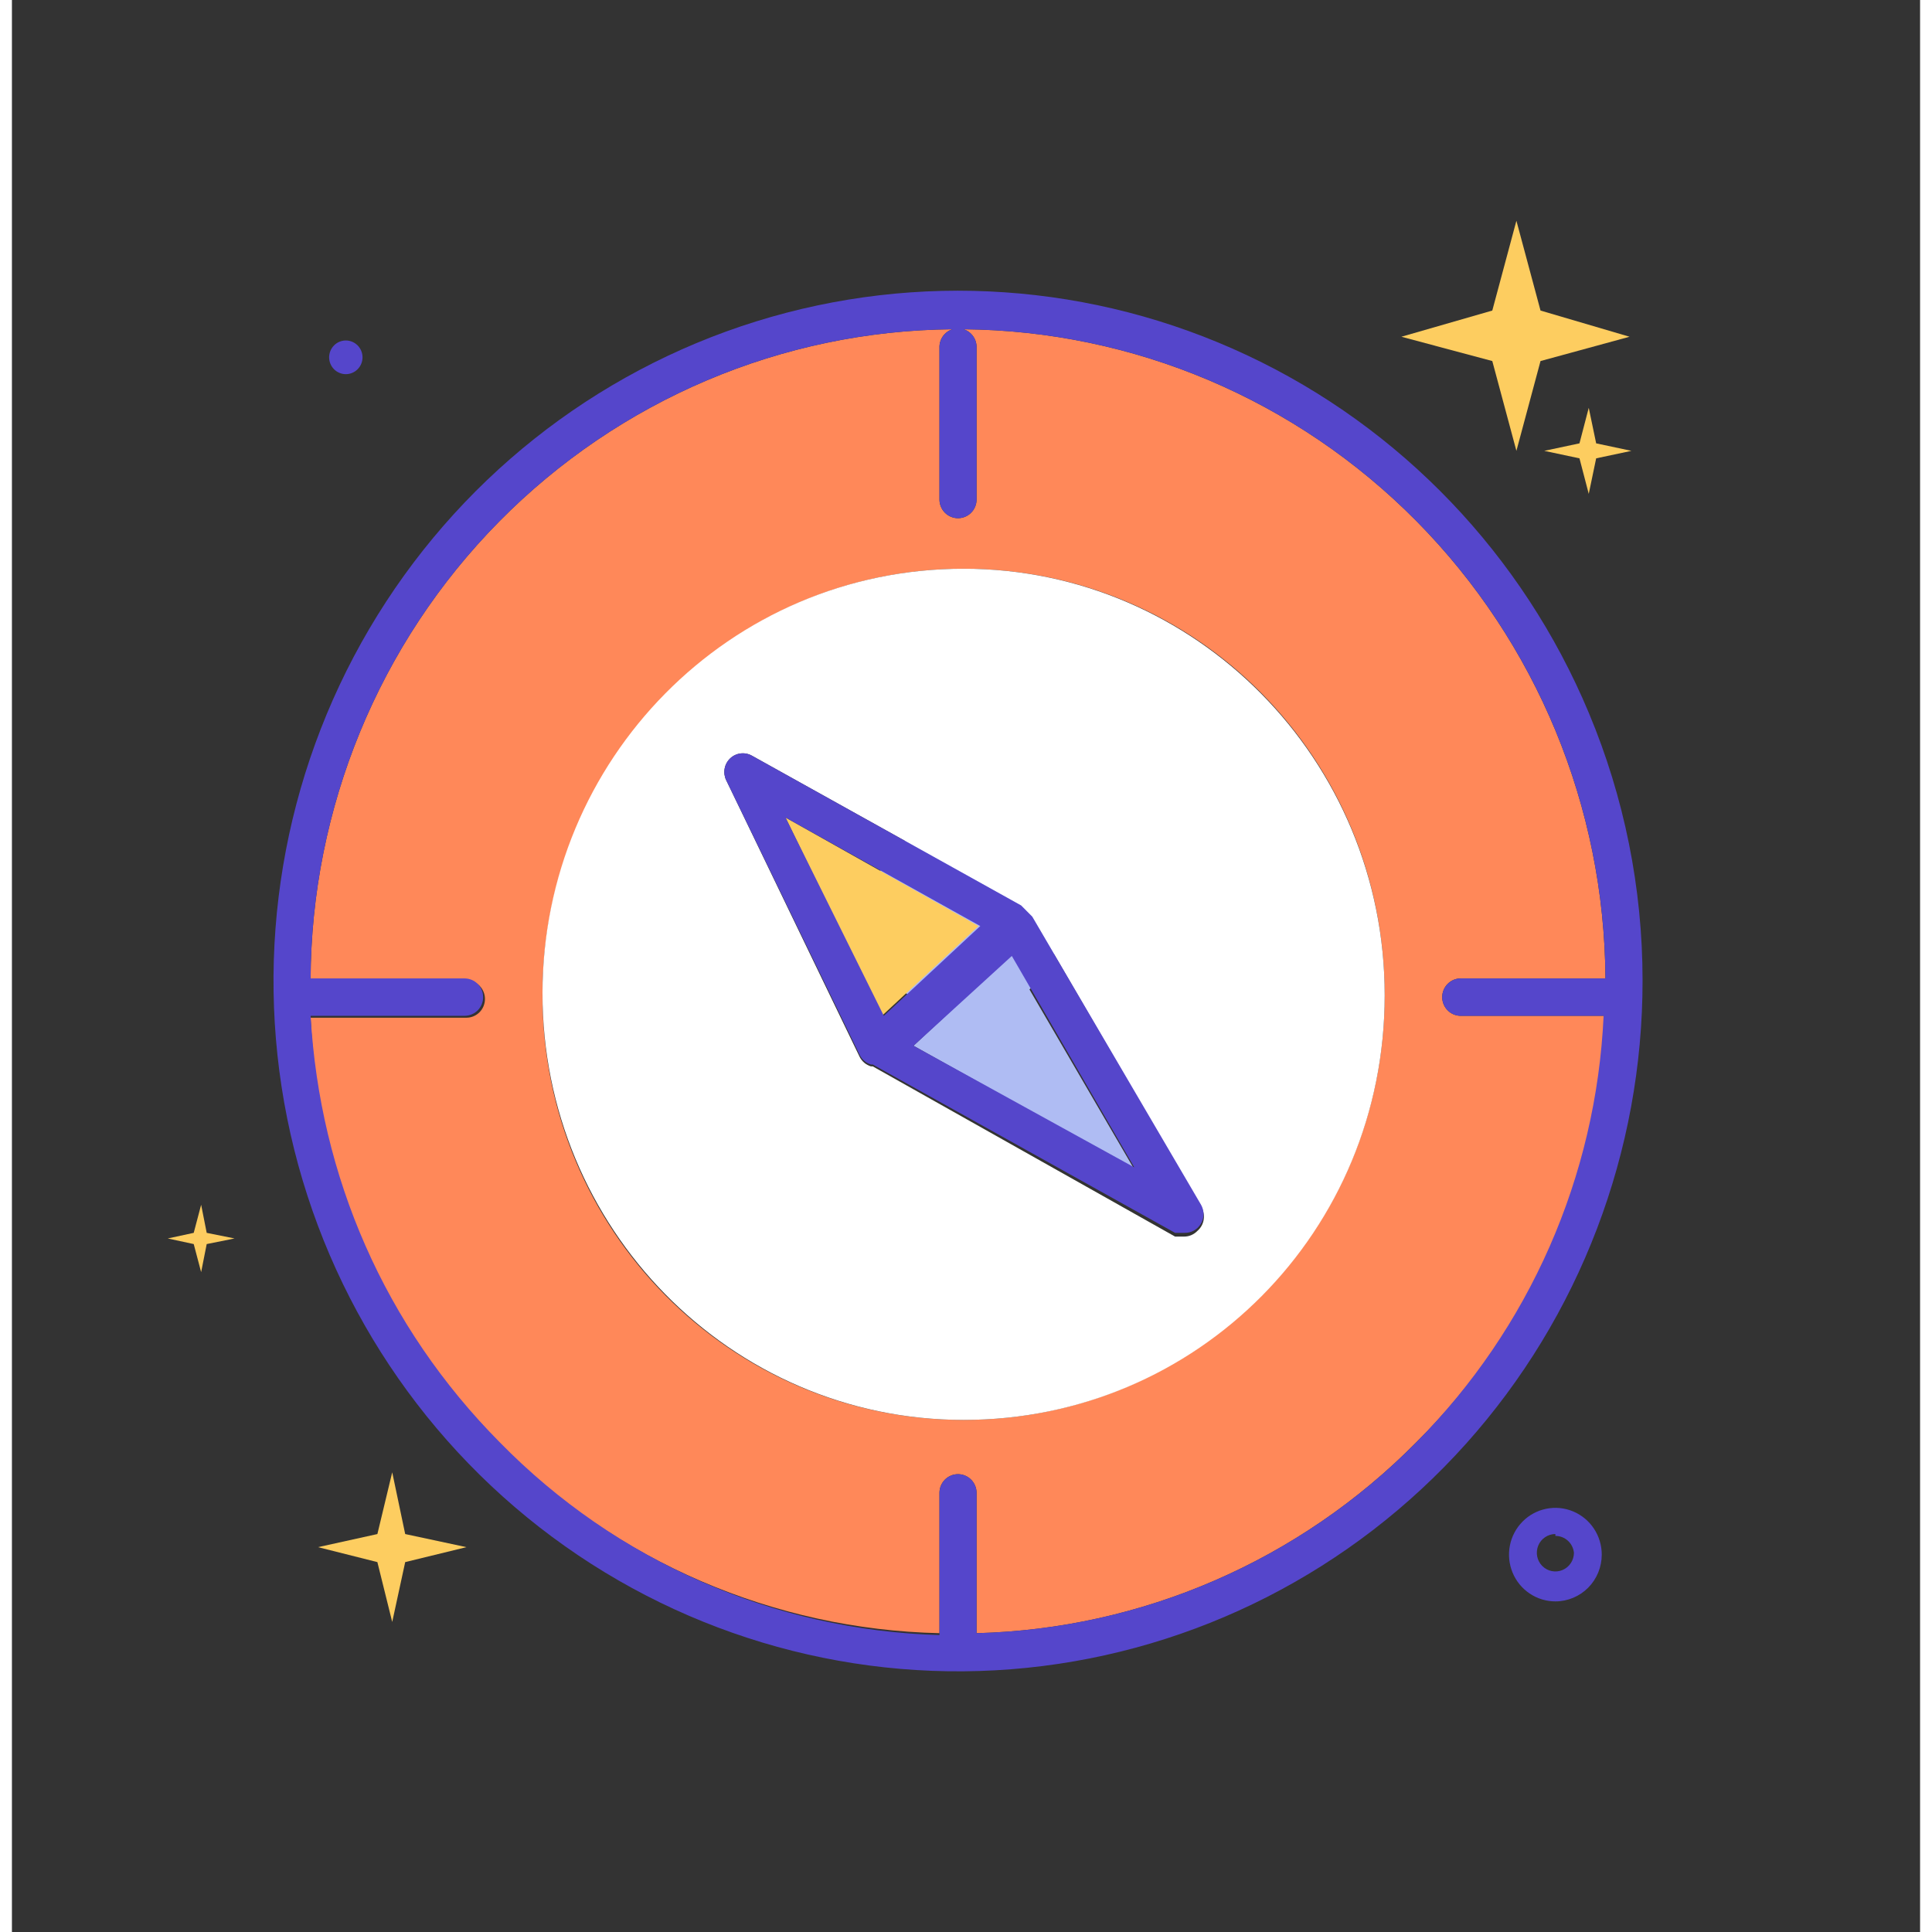 <svg width="80px" height="80px" viewBox="0 0 80 81" fill="none" xmlns="http://www.w3.org/2000/svg">
<rect x="0" y="0" width="80" height="81" fill="#333333" stroke="none"/>
<path d="M62.065 15.137L58.254 14.118L62.065 13.02L63.076 9.255L64.087 13.02L67.82 14.118L64.087 15.137L63.076 18.902L62.065 15.137ZM65.72 19.216L64.243 18.902L65.72 18.588L66.109 17.098L66.42 18.588L67.898 18.902L66.42 19.216L66.109 20.706L65.72 19.216Z" fill="#FDCD60"/>
<path d="M13.299 14.981C13.299 15.168 13.373 15.348 13.504 15.48C13.635 15.612 13.813 15.687 13.999 15.687C14.184 15.687 14.363 15.612 14.494 15.48C14.625 15.348 14.699 15.168 14.699 14.981C14.699 14.794 14.625 14.614 14.494 14.482C14.363 14.349 14.184 14.275 13.999 14.275C13.813 14.275 13.635 14.349 13.504 14.482C13.373 14.614 13.299 14.794 13.299 14.981Z" fill="#5546CB"/>
<path d="M15.322 65.492L12.833 64.865L15.322 64.316L15.944 61.727L16.488 64.316L19.055 64.865L16.488 65.492L15.944 68.002L15.322 65.492ZM7.622 52.158L6.533 51.923L7.622 51.688L7.933 50.511L8.166 51.688L9.333 51.923L8.166 52.158L7.933 53.335L7.622 52.158Z" fill="#FDCD60"/>
<path d="M64.71 67.139C64.326 67.139 63.95 67.024 63.63 66.808C63.31 66.593 63.061 66.287 62.914 65.928C62.767 65.57 62.728 65.176 62.803 64.796C62.878 64.415 63.063 64.066 63.335 63.792C63.607 63.517 63.953 63.331 64.331 63.255C64.708 63.179 65.099 63.218 65.454 63.367C65.809 63.515 66.113 63.766 66.327 64.089C66.54 64.411 66.654 64.79 66.654 65.178C66.654 65.698 66.45 66.197 66.085 66.565C65.72 66.932 65.226 67.139 64.71 67.139ZM64.71 64.315C64.556 64.315 64.406 64.361 64.278 64.448C64.15 64.534 64.05 64.656 63.992 64.799C63.933 64.943 63.917 65.101 63.947 65.253C63.977 65.405 64.051 65.545 64.16 65.654C64.269 65.764 64.407 65.839 64.558 65.869C64.709 65.899 64.865 65.884 65.008 65.824C65.15 65.765 65.271 65.664 65.357 65.535C65.442 65.406 65.488 65.255 65.488 65.1C65.468 64.906 65.378 64.726 65.234 64.595C65.09 64.465 64.903 64.393 64.71 64.394V64.315Z" fill="#5546CB"/>
<path d="M35.932 38.432C35.932 39.514 36.358 40.552 37.116 41.316C37.875 42.081 38.903 42.511 39.976 42.511C41.049 42.511 42.077 42.081 42.836 41.316C43.594 40.552 44.02 39.514 44.02 38.432C44.02 37.351 43.594 36.313 42.836 35.549C42.077 34.784 41.049 34.354 39.976 34.354C38.903 34.354 37.875 34.784 37.116 35.549C36.358 36.313 35.932 37.351 35.932 38.432Z" fill="#AFBCF3"/>
<path d="M59.965 41.805C59.965 41.597 60.047 41.397 60.193 41.25C60.338 41.103 60.536 41.02 60.742 41.02H66.809C66.768 33.828 63.922 26.942 58.887 21.849C53.851 16.756 47.03 13.866 39.898 13.804C40.062 13.856 40.205 13.961 40.303 14.103C40.402 14.245 40.451 14.415 40.443 14.588V20.942C40.443 21.15 40.361 21.349 40.215 21.496C40.069 21.643 39.871 21.726 39.665 21.726C39.459 21.726 39.261 21.643 39.115 21.496C38.969 21.349 38.887 21.15 38.887 20.942V14.588C38.88 14.415 38.929 14.245 39.027 14.103C39.126 13.961 39.268 13.856 39.432 13.804C32.287 13.866 25.454 16.767 20.416 21.877C15.379 26.986 12.542 33.893 12.521 41.099H19.055C19.261 41.099 19.459 41.182 19.605 41.329C19.75 41.476 19.832 41.675 19.832 41.883C19.832 42.091 19.75 42.291 19.605 42.438C19.459 42.585 19.261 42.668 19.055 42.668H12.521C12.833 49.413 15.633 55.766 20.455 60.55C25.363 65.478 31.963 68.315 38.887 68.472V62.59C38.887 62.382 38.969 62.182 39.115 62.035C39.261 61.888 39.459 61.805 39.665 61.805C39.871 61.805 40.069 61.888 40.215 62.035C40.361 62.182 40.443 62.382 40.443 62.59V68.472C47.379 68.294 53.98 65.429 58.876 60.472C63.698 55.688 66.42 49.334 66.809 42.589H60.742C60.536 42.589 60.338 42.507 60.193 42.359C60.047 42.212 59.965 42.013 59.965 41.805ZM39.898 59.531C30.099 59.531 22.243 51.531 22.243 41.726C22.243 31.922 30.099 23.844 39.898 23.844C49.698 23.844 57.554 31.844 57.554 41.726C57.554 51.609 49.62 59.531 39.898 59.531Z" fill="#FF8859"/>
<path d="M66.11 29.883C63.344 23.269 58.239 17.928 51.788 14.896C45.336 11.864 37.997 11.359 31.196 13.477C24.395 15.596 18.618 20.187 14.985 26.36C11.353 32.533 10.125 39.847 11.539 46.882C12.954 53.917 16.911 60.171 22.641 64.429C28.371 68.687 35.466 70.646 42.548 69.925C49.63 69.205 56.193 65.856 60.964 60.529C65.735 55.202 68.373 48.277 68.365 41.099C68.365 37.246 67.599 33.432 66.11 29.883ZM58.877 60.472C53.98 65.429 47.379 68.294 40.444 68.472V62.59C40.444 62.382 40.362 62.182 40.216 62.035C40.07 61.888 39.872 61.806 39.666 61.806C39.46 61.806 39.262 61.888 39.116 62.035C38.97 62.182 38.888 62.382 38.888 62.59V68.551C31.942 68.352 25.339 65.458 20.456 60.472C15.633 55.609 12.911 49.335 12.522 42.589H18.978C19.184 42.589 19.382 42.507 19.528 42.36C19.674 42.213 19.756 42.013 19.756 41.805C19.756 41.597 19.674 41.398 19.528 41.251C19.382 41.103 19.184 41.021 18.978 41.021H12.522C12.563 33.829 15.409 26.942 20.445 21.849C25.48 16.756 32.301 13.866 39.433 13.804C39.269 13.856 39.127 13.961 39.028 14.103C38.93 14.245 38.88 14.416 38.888 14.589V20.942C38.888 21.15 38.97 21.349 39.116 21.496C39.262 21.643 39.46 21.726 39.666 21.726C39.872 21.726 40.07 21.643 40.216 21.496C40.362 21.349 40.444 21.15 40.444 20.942V14.589C40.452 14.416 40.403 14.245 40.304 14.103C40.206 13.961 40.063 13.856 39.899 13.804C47.031 13.866 53.852 16.756 58.888 21.849C63.923 26.942 66.769 33.829 66.81 41.021H60.743C60.537 41.021 60.339 41.103 60.193 41.251C60.047 41.398 59.965 41.597 59.965 41.805C59.965 42.013 60.047 42.213 60.193 42.36C60.339 42.507 60.537 42.589 60.743 42.589H66.732C66.421 49.335 63.621 55.688 58.877 60.472Z" fill="#5546CB"/>
<path d="M39.899 23.844C30.099 23.844 22.244 31.844 22.244 41.648C22.244 51.452 30.099 59.531 39.899 59.531C49.699 59.531 57.554 51.609 57.554 41.727C57.554 31.844 49.621 23.844 39.899 23.844ZM49.699 51.609C49.555 51.757 49.36 51.842 49.154 51.844H48.766L36.088 44.707H36.01C35.91 44.677 35.818 44.626 35.738 44.559C35.657 44.491 35.592 44.408 35.544 44.315L29.944 32.707C29.872 32.556 29.85 32.386 29.881 32.221C29.912 32.056 29.994 31.906 30.116 31.792C30.237 31.678 30.392 31.607 30.557 31.588C30.722 31.569 30.889 31.604 31.033 31.687L42.31 37.962L42.544 38.197L42.777 38.432L49.855 50.59C49.955 50.75 49.995 50.941 49.966 51.129C49.938 51.316 49.843 51.487 49.699 51.609Z" fill="white"/>
<path d="M32.432 34.275L36.476 42.589L40.52 38.825L32.432 34.275Z" fill="#FDCD60"/>
<path d="M37.799 43.844L47.054 49.021L41.843 40.08L37.799 43.844Z" fill="#AFBCF3"/>
<path d="M42.777 38.432L42.544 38.197L42.31 37.962L31.033 31.687C30.889 31.604 30.722 31.569 30.557 31.587C30.392 31.606 30.237 31.678 30.116 31.792C29.994 31.906 29.912 32.056 29.881 32.221C29.85 32.386 29.872 32.556 29.944 32.707L35.544 44.236C35.592 44.33 35.657 44.413 35.738 44.48C35.818 44.548 35.911 44.598 36.011 44.629H36.088L48.766 51.688H49.155C49.293 51.692 49.431 51.66 49.553 51.593C49.675 51.526 49.777 51.427 49.848 51.307C49.92 51.187 49.958 51.05 49.959 50.91C49.96 50.77 49.924 50.632 49.855 50.511L42.777 38.432ZM32.433 34.275L40.599 38.825L36.555 42.589L32.433 34.275ZM37.799 43.844L41.921 40.079L47.055 48.942L37.799 43.844Z" fill="#5546CB"/>
</svg>
